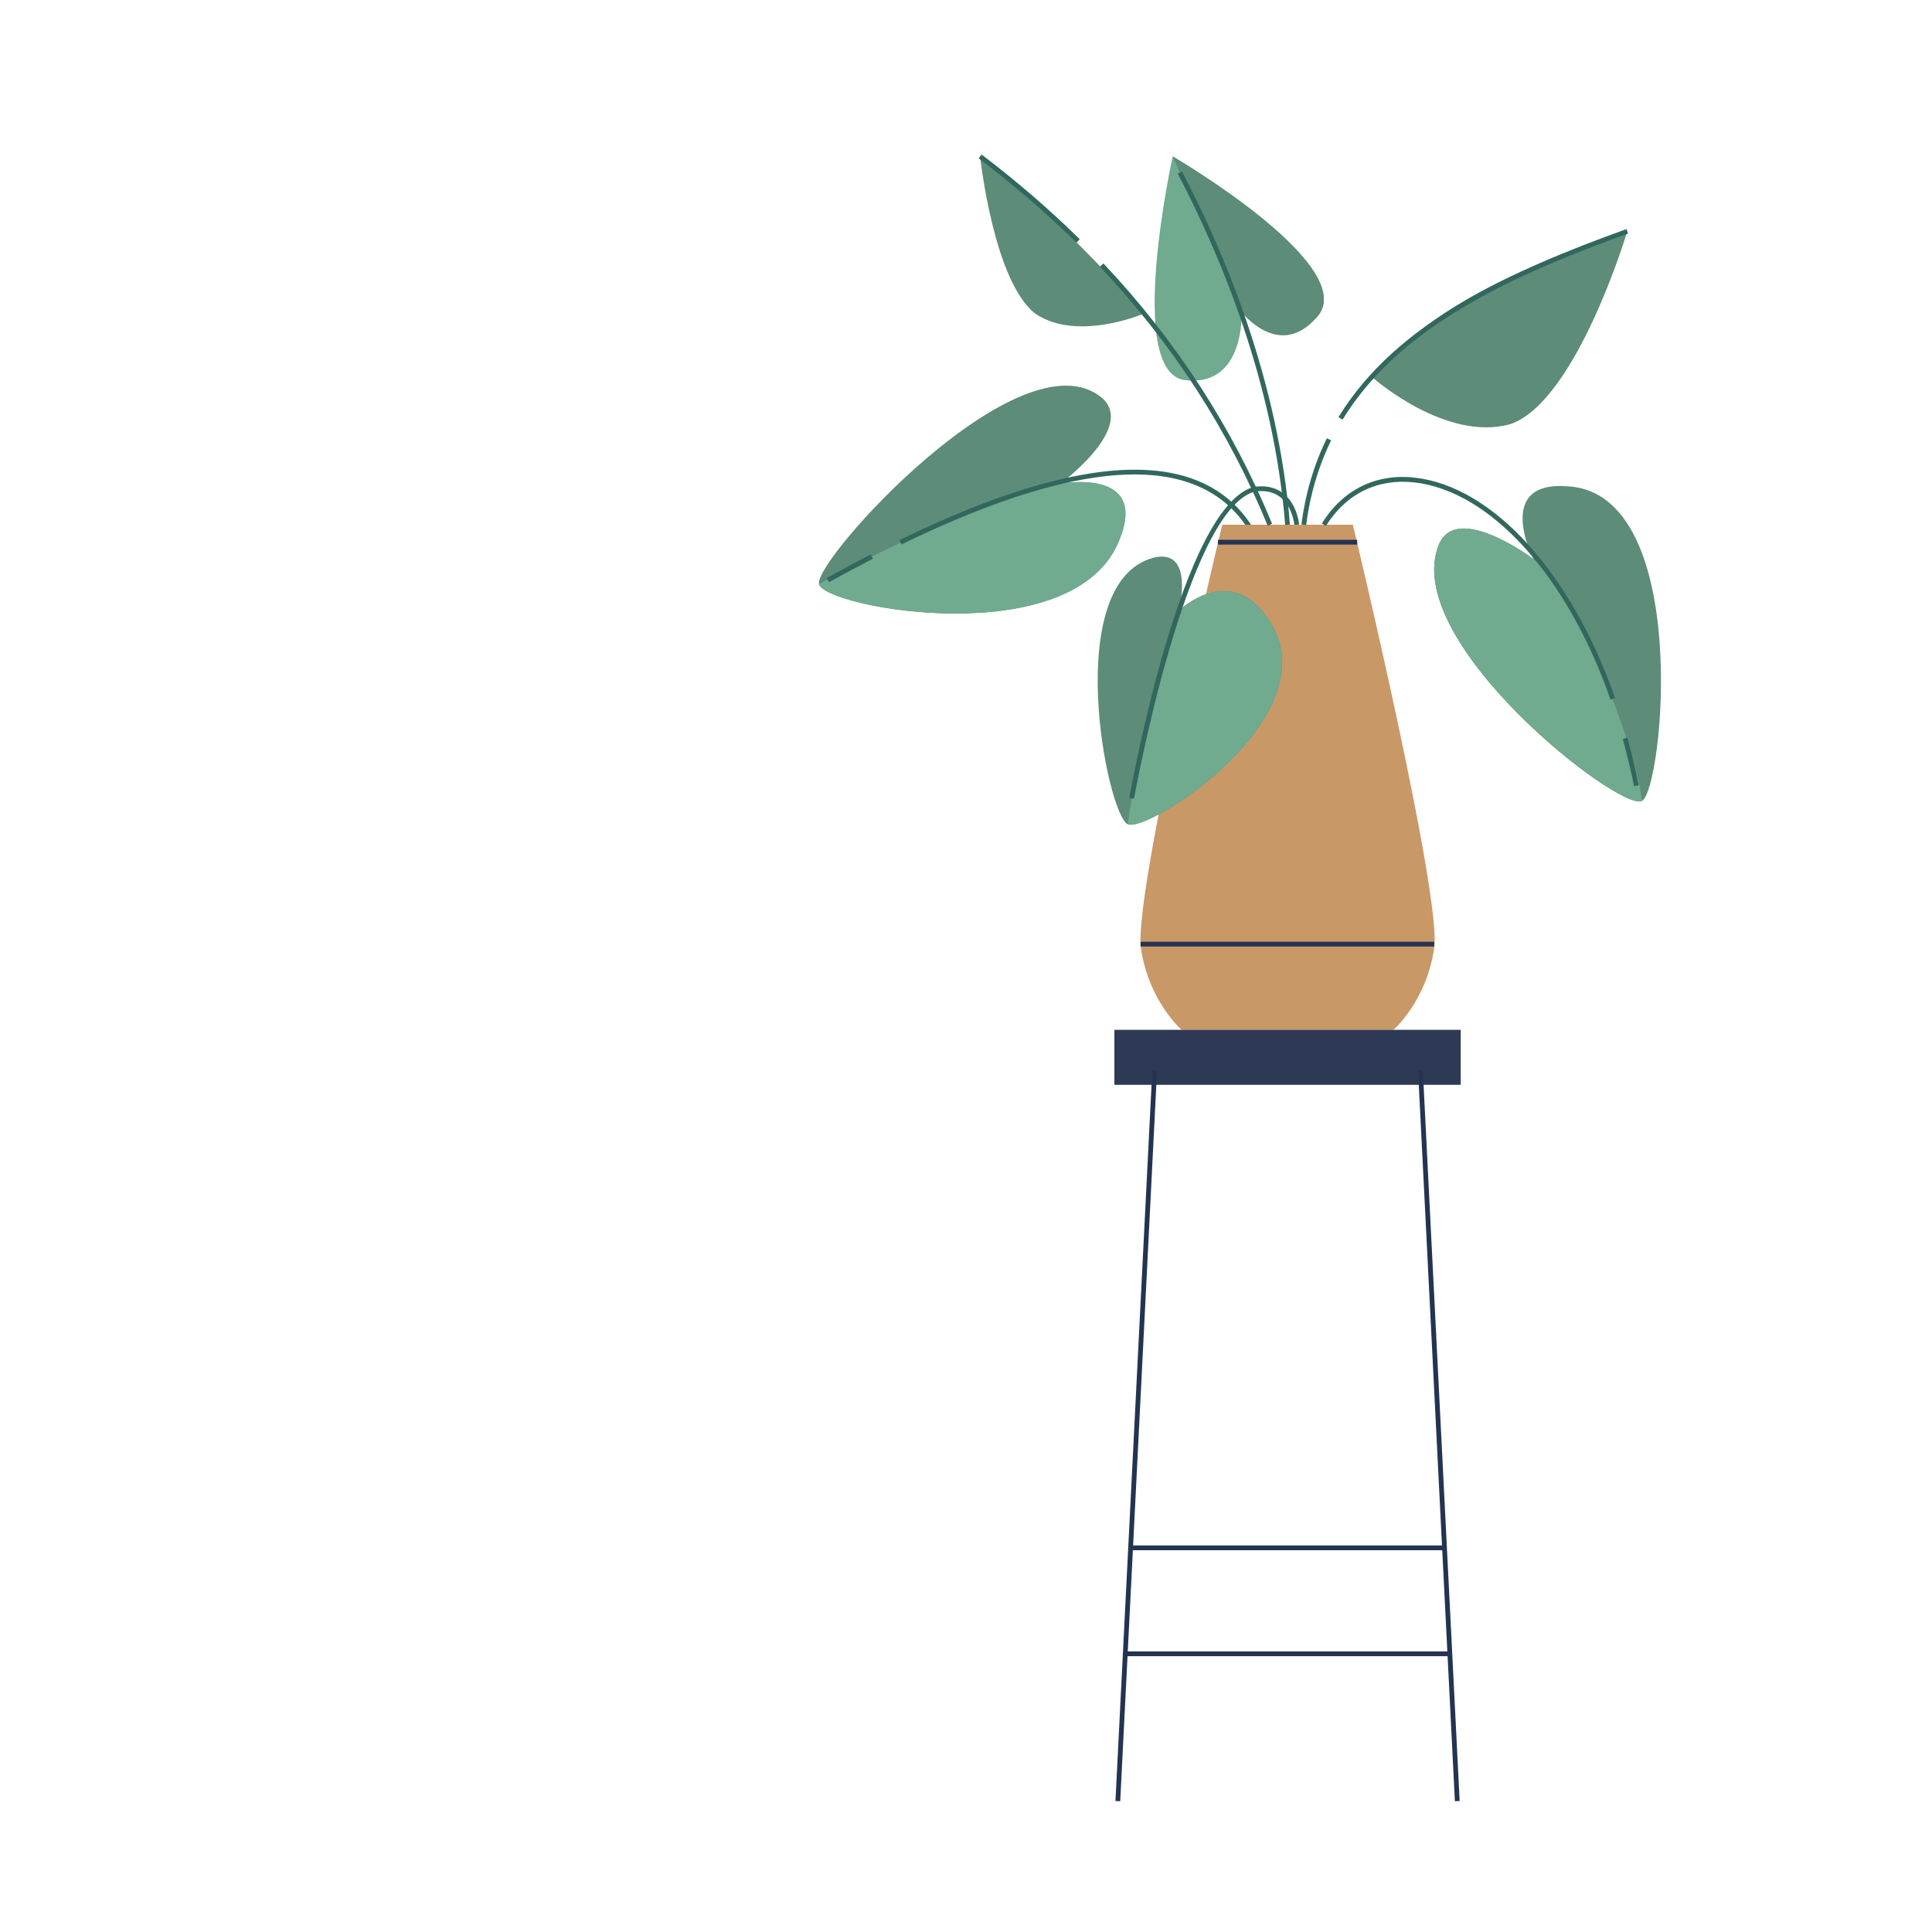 <?xml version="1.0" encoding="UTF-8" standalone="no"?><!DOCTYPE svg PUBLIC "-//W3C//DTD SVG 1.1//EN" "http://www.w3.org/Graphics/SVG/1.1/DTD/svg11.dtd"><svg width="100%" height="100%" viewBox="0 0 2084 2084" version="1.1" xmlns="http://www.w3.org/2000/svg" xmlns:xlink="http://www.w3.org/1999/xlink" xml:space="preserve" xmlns:serif="http://www.serif.com/" style="fill-rule:evenodd;clip-rule:evenodd;stroke-linejoin:round;stroke-miterlimit:2;"><g id="PLANT"><path d="M1143.82,521.725c-0,-0 81.812,-60.33 44.866,-92.553c-86.802,-72.279 -311.084,174.969 -305.278,200.816c5.807,25.848 278.099,75.395 324.688,-49.293c30.13,-76.479 -64.276,-58.97 -64.276,-58.97Z" style="fill:#5d8c78;fill-rule:nonzero;"/><path d="M1143.82,521.725c-0,-0 -68.421,5.374 -260.412,108.263c5.807,25.848 278.099,75.395 324.688,-49.293c30.13,-76.479 -64.276,-58.97 -64.276,-58.97Z" style="fill:#70aa8f;fill-rule:nonzero;"/><path d="M972.529,587.16l-2.251,-4.626c205.106,-99.711 335.106,-101.159 386.382,-4.337l-4.55,2.402c-49.726,-93.898 -177.44,-91.695 -379.581,6.561Z" style="fill:#32675e;fill-rule:nonzero;"/><path d="M894.245,627.984l-2.492,-4.509c16.232,-8.984 32.203,-17.529 47.461,-25.388l2.361,4.578c-15.216,7.831 -31.14,16.349 -47.33,25.319Z" style="fill:#32675e;fill-rule:nonzero;"/><path d="M1459.31,565.987l-140.906,-0c0,-0 -96.293,400.041 -87.68,457.185c8.614,57.145 43.837,87.674 43.837,87.674l228.593,-0c-0,-0 35.23,-30.529 43.836,-87.674c8.614,-57.144 -87.68,-457.185 -87.68,-457.185Z" style="fill:#c99867;fill-rule:nonzero;"/><rect x="1313.76" y="582.274" width="150.199" height="5.148" style="fill:#233452;fill-rule:nonzero;"/><rect x="1230.3" y="1015.83" width="316.691" height="5.148" style="fill:#233452;fill-rule:nonzero;"/><rect x="1202.08" y="1110.85" width="373.562" height="59.307" style="fill:#2e3a55;fill-rule:nonzero;"/><path d="M1208.36,1942.94l-5.141,-0.254l39.711,-787.926l5.141,0.254l-39.711,787.926Z" style="fill:#233452;fill-rule:nonzero;"/><path d="M1569.35,1942.94l-39.704,-787.926l5.147,-0.254l39.705,787.926l-5.148,0.254Z" style="fill:#233452;fill-rule:nonzero;"/><rect x="1213.8" y="1781.33" width="350.116" height="5.148" style="fill:#233452;fill-rule:nonzero;"/><rect x="1219.56" y="1667.03" width="338.6" height="5.148" style="fill:#233452;fill-rule:nonzero;"/><path d="M1653.99,603.029c-0,-0 -81.112,-61.27 -101.489,-16.678c-44.599,103.774 195.559,290.452 218.682,277.535c23.122,-12.917 53.843,-330.068 -78.943,-339.258c-81.894,-7.131 -38.25,78.401 -38.25,78.401Z" style="fill:#5d8c78;fill-rule:nonzero;"/><path d="M1653.99,603.029c-0,-0 -81.112,-61.27 -101.489,-16.678c-44.599,103.774 195.559,290.452 218.682,277.535c-6.644,-60.933 -75.848,-235.785 -117.193,-260.857Z" style="fill:#70aa8f;fill-rule:nonzero;"/><path d="M1339.34,336.461c-0,-0 3.912,81.42 -61.064,73.596c-64.976,-7.831 -13.301,-241.338 -13.301,-241.338c-0,-0 209.793,122.34 153.431,175.573c-40.02,42.958 -79.066,-7.831 -79.066,-7.831Z" style="fill:#70aa8f;fill-rule:nonzero;"/><path d="M1339.34,336.461l-74.365,-167.742c-0,-0 209.793,122.34 153.431,175.573c-40.02,42.958 -79.066,-7.831 -79.066,-7.831Z" style="fill:#5d8c78;fill-rule:nonzero;"/><path d="M1481.25,407.758c57.434,-74.736 157.674,-119.588 274.043,-158.236c-0,-0 -54.4,182.409 -125.642,207.851c-69.677,19.959 -148.401,-49.615 -148.401,-49.615Z" style="fill:#5d8c78;fill-rule:nonzero;"/><path d="M1234.19,338.163c0,-0 -102.093,-114.496 -176.959,-169.444c0,-0 14.31,134.845 59.732,169.773c45.56,30.611 117.227,-0.329 117.227,-0.329Z" style="fill:#5d8c78;fill-rule:nonzero;"/><path d="M1448.15,452.686l-4.392,-2.684c62.608,-102.505 186.307,-158.092 310.672,-202.903l1.737,4.846c-123.466,44.488 -246.239,99.595 -308.017,200.741Z" style="fill:#32675e;fill-rule:nonzero;"/><path d="M1408.9,566.316l-5.106,-0.652c4.255,-33.212 13.494,-64.482 27.474,-92.944l4.619,2.272c-13.726,27.948 -22.807,58.675 -26.987,91.324Z" style="fill:#32675e;fill-rule:nonzero;"/><path d="M1386.29,566.193c-12.21,-153.576 -69.752,-290.796 -115.875,-378.867l4.565,-2.382c46.342,88.49 104.159,226.396 116.444,380.844l-5.134,0.405Z" style="fill:#32675e;fill-rule:nonzero;"/><path d="M1762.62,847.949c-3.569,-17.419 -7.673,-34.543 -12.203,-50.899l4.955,-1.372c4.564,16.479 8.703,33.706 12.286,51.242l-5.038,1.029Z" style="fill:#32675e;fill-rule:nonzero;"/><path d="M1737.22,754.648c-46.342,-133.15 -129.437,-225.12 -211.702,-234.303c-39.767,-4.427 -73.652,12.258 -95.299,47.008l-4.372,-2.725c22.752,-36.527 58.319,-54.091 100.247,-49.396c84.214,9.396 168.998,102.711 215.992,237.728l-4.866,1.688Z" style="fill:#32675e;fill-rule:nonzero;"/><path d="M1271.72,658.602c-0,-0 17.192,-67.42 -26.891,-57.166c-101.016,25.923 -50.714,278.065 -28.23,287.68c22.485,9.616 220.323,-118.099 152.148,-220.343c-40.967,-63.878 -97.027,-10.171 -97.027,-10.171Z" style="fill:#5d8c78;fill-rule:nonzero;"/><path d="M1271.72,658.602c-0,-0 -44.633,142.258 -55.121,230.514c22.485,9.616 220.323,-118.099 152.148,-220.343c-40.967,-63.878 -97.027,-10.171 -97.027,-10.171Z" style="fill:#70aa8f;fill-rule:nonzero;"/><path d="M1367.39,566.962c-42.058,-102.65 -102.93,-196.624 -180.933,-279.3l3.748,-3.535c78.435,83.144 139.65,177.646 181.956,280.885l-4.771,1.95Z" style="fill:#32675e;fill-rule:nonzero;"/><path d="M1161.09,261.732c-32.176,-31.695 -67.639,-62.299 -105.422,-90.961l3.116,-4.104c37.955,28.799 73.59,59.547 105.916,91.4l-3.61,3.665Z" style="fill:#32675e;fill-rule:nonzero;"/><path d="M1223.24,861.601l-5.065,-0.899c2.293,-12.89 57.028,-315.902 134.811,-335.642c12.897,-1.716 23.473,0.858 31.716,7.523c14.681,11.853 16.561,32.326 16.63,33.191l-5.127,0.432c-0.013,-0.192 -1.798,-19.196 -14.763,-29.643c-7.097,-5.717 -16.356,-7.893 -27.495,-6.458c-74.289,18.874 -130.144,328.373 -130.707,331.496Z" style="fill:#32675e;fill-rule:nonzero;"/></g></svg>